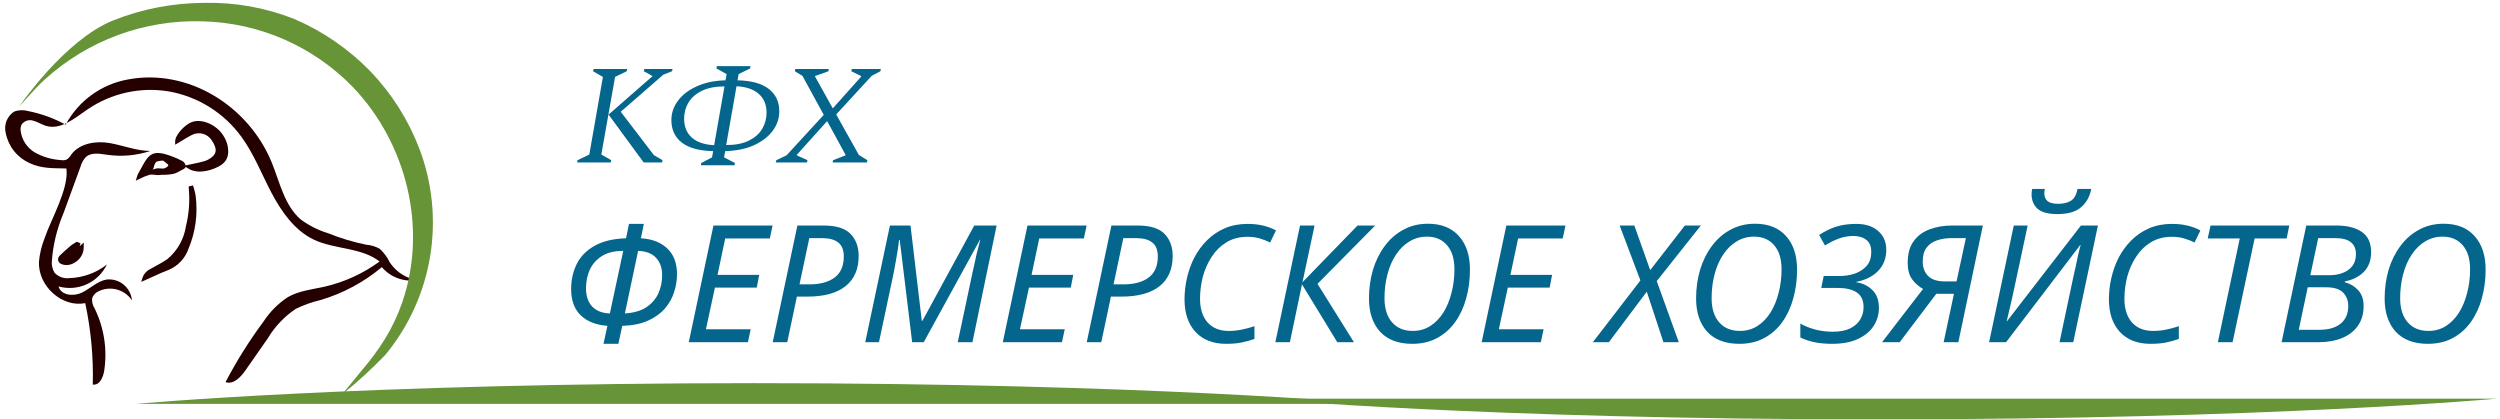 <svg width="459" height="77" viewBox="0 0 459 77" fill="none" xmlns="http://www.w3.org/2000/svg">
<path d="M74.624 50.825C73.393 50.238 72.342 49.331 71.579 48.198C71.126 47.258 70.504 46.41 69.745 45.696C68.98 45.257 68.127 44.996 67.249 44.932C64.851 44.445 62.504 43.737 60.236 42.818C58.441 42.276 56.753 41.43 55.244 40.315C52.274 37.813 51.388 33.559 49.916 29.892C45.648 19.42 34.541 12.538 23.559 14.577C21.139 14.998 18.846 15.965 16.853 17.404C14.86 18.844 13.219 20.718 12.053 22.886C9.884 21.706 7.549 20.863 5.127 20.383C4.306 20.156 3.435 20.186 2.632 20.471C1.981 20.88 1.478 21.486 1.195 22.202C0.913 22.918 0.865 23.705 1.059 24.45C1.297 25.653 1.82 26.782 2.585 27.74C3.349 28.698 4.333 29.458 5.452 29.955C7.648 30.994 9.857 30.868 12.191 30.931C12.69 34.685 9.308 40.34 8.135 43.881C7.609 45.229 7.277 46.644 7.149 48.085C6.987 52.577 11.442 56.506 15.648 55.655C16.701 60.566 17.166 65.586 17.033 70.607C18.281 70.795 18.954 69.269 19.142 68.017C19.721 64.126 19.103 60.149 17.37 56.619C17.02 56.077 16.858 55.435 16.908 54.792C16.991 54.52 17.13 54.269 17.314 54.054C17.499 53.839 17.726 53.664 17.981 53.541C19.035 52.988 20.255 52.846 21.407 53.142C22.559 53.438 23.561 54.15 24.221 55.142C24.171 54.581 24.01 54.035 23.746 53.536C23.482 53.038 23.122 52.598 22.685 52.243C22.249 51.887 21.746 51.622 21.206 51.465C20.666 51.307 20.1 51.26 19.541 51.326C17.881 51.626 16.583 52.965 15.061 53.716C13.539 54.467 11.217 54.266 10.743 52.59C12.46 53.072 14.292 52.933 15.917 52.196C17.542 51.459 18.856 50.172 19.628 48.561C17.653 50.111 15.235 50.988 12.727 51.063C12.23 51.126 11.725 51.069 11.254 50.897C10.783 50.725 10.36 50.443 10.019 50.075C9.621 49.427 9.446 48.667 9.52 47.91C9.751 44.894 10.472 41.935 11.654 39.151L14.786 30.593C14.965 29.945 15.294 29.349 15.747 28.854C16.758 27.916 18.243 28.216 19.653 28.416C22.326 28.802 25.051 28.562 27.615 27.715C25.119 27.715 22.623 26.702 20.128 26.264C17.632 25.826 14.624 26.301 13.102 28.353C12.889 28.735 12.59 29.06 12.228 29.304C11.897 29.427 11.539 29.457 11.192 29.392C9.525 29.293 7.901 28.823 6.438 28.016C5.7 27.591 5.074 26.996 4.611 26.28C4.149 25.564 3.864 24.748 3.78 23.899C3.749 23.556 3.809 23.21 3.954 22.898C4.184 22.549 4.525 22.288 4.921 22.156C5.317 22.024 5.746 22.03 6.138 22.172C6.937 22.385 7.648 22.873 8.447 23.111C11.155 23.924 13.713 21.697 16.072 20.083C20.454 17.092 25.819 15.913 31.047 16.792C36.348 17.746 41.082 20.701 44.275 25.05C46.596 28.203 48.019 31.932 49.853 35.41C51.688 38.889 54.071 42.267 57.528 43.956C61.409 45.833 66.263 45.358 69.695 48.01C66.655 50.235 63.194 51.815 59.525 52.652C57.253 53.153 54.857 53.391 52.823 54.567C51.07 55.723 49.571 57.226 48.418 58.983C45.794 62.519 43.449 66.255 41.405 70.157C42.89 70.67 44.25 69.194 45.148 67.88L49.179 62.099C50.464 59.95 52.207 58.113 54.283 56.719C55.746 55.996 57.287 55.446 58.876 55.08C62.99 53.858 66.812 51.806 70.107 49.049C70.908 49.987 71.94 50.698 73.101 51.11C74.261 51.523 75.51 51.623 76.721 51.401C75.996 51.319 75.289 51.125 74.624 50.825V50.825Z" fill="#250000"/>
<path d="M41.817 26.864C41.663 26.119 41.362 25.413 40.931 24.787C39.807 23.036 37.187 21.672 35.178 22.423C34.067 22.835 32.208 24.637 32.158 25.939V26.564L32.682 26.264L33.418 25.813C33.98 25.476 34.554 25.125 35.14 24.825C35.767 24.473 36.505 24.376 37.201 24.553C37.898 24.73 38.5 25.167 38.884 25.776C40.02 27.453 39.67 28.278 38.797 28.929C38.423 29.219 38 29.439 37.549 29.58C36.912 29.767 36.301 29.905 35.565 30.055L34.591 30.255L34.08 30.38C34.036 30.179 33.944 29.991 33.812 29.834C33.679 29.677 33.509 29.555 33.318 29.48C32.284 28.948 31.196 28.529 30.074 28.228C28.277 27.828 27.416 28.228 26.405 30.005C26.03 30.656 25.669 31.319 25.294 32.02C25.24 32.117 25.203 32.223 25.182 32.332L24.907 33.258C24.907 33.133 25.506 32.92 25.619 32.845C26.166 32.556 26.738 32.317 27.328 32.132C27.977 31.919 28.576 32.207 29.2 32.132C29.824 32.057 30.623 32.132 31.322 32.007C31.923 31.946 32.501 31.74 33.006 31.406C33.431 31.156 34.017 30.994 34.067 30.643L34.703 31.018C34.813 31.093 34.931 31.156 35.053 31.206C35.584 31.406 36.146 31.508 36.713 31.506C37.613 31.478 38.501 31.288 39.333 30.944C41.417 30.143 42.179 28.954 41.817 26.864ZM30.124 30.931C29.899 31.006 28.951 30.843 28.713 30.931C28.477 31.012 28.235 31.075 27.99 31.119C28.083 31.055 28.154 30.963 28.189 30.856C28.224 30.745 28.253 30.632 28.277 30.518C28.364 30.218 28.551 29.68 28.901 29.63C29.231 29.543 29.57 29.493 29.912 29.48C30.074 29.542 30.573 30.005 30.723 30.093C31.259 30.405 30.473 30.806 30.124 30.931Z" fill="#250000"/>
<path d="M35.677 34.885C35.677 34.71 35.577 34.547 35.54 34.372L35.452 34.047L34.654 34.222V34.535C34.88 36.874 34.707 39.235 34.142 41.516C33.786 43.889 32.569 46.046 30.723 47.572C30.141 47.977 29.532 48.341 28.901 48.661C28.539 48.861 28.164 49.061 27.815 49.274L27.653 49.362C27.303 49.519 26.99 49.746 26.732 50.031C26.474 50.315 26.278 50.649 26.155 51.013L25.931 51.751L26.617 51.451L28.052 50.8C29.063 50.337 30.011 49.912 30.972 49.549C31.817 49.193 32.578 48.662 33.206 47.991C33.834 47.321 34.314 46.526 34.616 45.658C35.878 42.645 36.334 39.355 35.939 36.111C35.903 35.693 35.815 35.281 35.677 34.885V34.885Z" fill="#250000"/>
<path d="M14.088 44.382L13.938 44.482L13.651 44.657C13.42 44.791 13.199 44.942 12.99 45.107C12.228 45.758 11.579 46.321 10.98 46.922C10.862 47.026 10.771 47.159 10.717 47.307C10.662 47.456 10.646 47.616 10.668 47.773C10.701 47.934 10.774 48.084 10.882 48.209C10.989 48.334 11.126 48.429 11.28 48.486C11.572 48.609 11.886 48.673 12.204 48.673C12.857 48.656 13.487 48.428 14.001 48.023C14.443 47.712 14.8 47.294 15.04 46.809C15.279 46.324 15.394 45.786 15.373 45.245V44.532L14.637 45.195L14.774 44.657L14.088 44.382Z" fill="#250000"/>
<path d="M77.008 27.327C74.982 22.013 71.909 17.162 67.973 13.063C63.987 8.971 59.233 5.709 53.984 3.466C48.727 1.393 43.109 0.394 37.461 0.526C31.721 0.547 26.035 1.65 20.702 3.779C11.817 7.395 3.555 19.507 3.555 19.507L3.955 19.082C4.279 18.744 4.641 18.344 5.028 17.906C6.014 16.817 7.124 15.578 8.198 14.615C16.11 7.413 26.505 3.576 37.187 3.917C47.635 4.163 57.567 8.518 64.841 16.041C74.625 26.301 78.543 41.867 73.863 55.48C73.043 57.861 71.963 60.144 70.644 62.287C69.426 64.229 68.066 66.077 66.576 67.817L62.832 72.397C65.61 70.155 68.248 67.744 70.731 65.177C75.022 59.988 77.864 53.751 78.966 47.102C80.069 40.453 79.394 33.629 77.008 27.327Z" fill="#679436"/>
<path d="M105.96 29.827L106.038 29.411L108.196 28.371L110.692 14.123L108.898 13.083L108.976 12.667H115.164L115.06 13.083L112.928 14.123L110.406 28.371L112.226 29.411L112.122 29.827H105.96ZM118.18 29.827L111.732 21.039L119.818 13.967L118.206 13.083L118.284 12.667H123.484L123.38 13.083L121.794 13.707L113.968 20.519L120.052 28.475L121.638 29.411L121.56 29.827H118.18ZM128.674 30.347L128.752 29.931L130.728 28.891L130.936 27.747C128.388 27.695 126.472 27.175 125.19 26.187C123.907 25.182 123.266 23.804 123.266 22.053C123.266 20.77 123.664 19.592 124.462 18.517C125.259 17.425 126.403 16.541 127.894 15.865C129.384 15.172 131.152 14.799 133.198 14.747L133.406 13.603L131.534 12.563L131.612 12.147H137.8L137.722 12.563L135.616 13.603L135.408 14.747C137.956 14.799 139.871 15.328 141.154 16.333C142.436 17.321 143.078 18.691 143.078 20.441C143.078 21.724 142.679 22.911 141.882 24.003C141.084 25.078 139.94 25.962 138.45 26.655C136.959 27.331 135.191 27.695 133.146 27.747L132.938 28.891L134.94 29.931L134.862 30.347H128.674ZM140.738 20.701C140.738 19.228 140.261 18.075 139.308 17.243C138.354 16.394 136.994 15.926 135.226 15.839L133.328 26.629C135.009 26.629 136.396 26.36 137.488 25.823C138.597 25.268 139.412 24.549 139.932 23.665C140.469 22.764 140.738 21.776 140.738 20.701ZM125.606 21.793C125.606 23.267 126.082 24.428 127.036 25.277C127.989 26.109 129.35 26.569 131.118 26.655L133.016 15.865C131.334 15.865 129.939 16.142 128.83 16.697C127.738 17.235 126.923 17.954 126.386 18.855C125.866 19.739 125.606 20.718 125.606 21.793ZM142.425 29.827L142.529 29.411L144.427 28.501L151.239 21.091L147.339 13.941L145.935 13.083L146.013 12.667H152.175L152.097 13.083L149.679 13.941L149.653 14.071L152.903 19.895L158.103 14.071V13.967L156.309 13.083L156.387 12.667H161.717L161.639 13.083L160.053 13.915L153.527 21.013L157.687 28.449L159.247 29.411L159.169 29.827H152.877L152.955 29.411L155.217 28.527L155.243 28.423L151.863 22.235L146.299 28.423V28.527L148.249 29.411L148.171 29.827H142.425Z" fill="#05668D"/>
<path d="M111.52 59.827C109.42 59.667 107.78 59.017 106.6 57.877C105.44 56.737 104.86 55.137 104.86 53.077C104.86 51.397 105.2 49.867 105.88 48.487C106.56 47.107 107.64 45.997 109.12 45.157C110.6 44.297 112.54 43.827 114.94 43.747L115.48 41.107H118.21L117.67 43.747C119.73 43.867 121.35 44.497 122.53 45.637C123.71 46.757 124.3 48.327 124.3 50.347C124.3 51.447 124.12 52.547 123.76 53.647C123.42 54.727 122.86 55.727 122.08 56.647C121.3 57.547 120.27 58.287 118.99 58.867C117.71 59.447 116.13 59.767 114.25 59.827L113.53 63.127H110.8L111.52 59.827ZM114.43 46.057C112.83 46.057 111.52 46.377 110.5 47.017C109.5 47.657 108.76 48.497 108.28 49.537C107.82 50.577 107.59 51.707 107.59 52.927C107.59 54.347 107.97 55.467 108.73 56.287C109.51 57.087 110.59 57.507 111.97 57.547L114.43 46.057ZM114.73 57.547C116.33 57.447 117.63 57.077 118.63 56.437C119.63 55.777 120.37 54.937 120.85 53.917C121.33 52.877 121.57 51.737 121.57 50.497C121.57 49.197 121.2 48.147 120.46 47.347C119.74 46.547 118.64 46.117 117.16 46.057L114.73 57.547ZM126.459 62.827L130.989 41.407H141.849L141.339 43.777H133.149L131.739 50.467H139.389L138.939 52.807H131.259L129.609 60.457H137.829L137.319 62.827H126.459ZM141.869 62.827L146.399 41.407H151.229C153.549 41.407 155.199 41.927 156.179 42.967C157.159 43.987 157.649 45.327 157.649 46.987C157.649 49.407 156.849 51.257 155.249 52.537C153.649 53.817 151.309 54.457 148.229 54.457H146.309L144.539 62.827H141.869ZM148.649 52.207C150.569 52.207 152.089 51.797 153.209 50.977C154.349 50.137 154.919 48.837 154.919 47.077C154.919 45.897 154.579 45.047 153.899 44.527C153.239 43.987 152.229 43.717 150.869 43.717H148.589L146.789 52.207H148.649ZM158.86 62.827L163.39 41.407H167.17L169.24 58.897H169.36L178.87 41.407H182.98L178.54 62.827H175.84L178.54 50.107C178.82 48.807 179.08 47.627 179.32 46.567C179.58 45.507 179.8 44.657 179.98 44.017H179.92L169.6 62.827H167.47L165.19 44.047H165.07C165.03 44.447 164.96 44.987 164.86 45.667C164.76 46.327 164.64 47.037 164.5 47.797C164.38 48.537 164.25 49.257 164.11 49.957L161.38 62.827H158.86ZM184.115 62.827L188.645 41.407H199.505L198.995 43.777H190.805L189.395 50.467H197.045L196.595 52.807H188.915L187.265 60.457H195.485L194.975 62.827H184.115ZM199.525 62.827L204.055 41.407H208.885C211.205 41.407 212.855 41.927 213.835 42.967C214.815 43.987 215.305 45.327 215.305 46.987C215.305 49.407 214.505 51.257 212.905 52.537C211.305 53.817 208.965 54.457 205.885 54.457H203.965L202.195 62.827H199.525ZM206.305 52.207C208.225 52.207 209.745 51.797 210.865 50.977C212.005 50.137 212.575 48.837 212.575 47.077C212.575 45.897 212.235 45.047 211.555 44.527C210.895 43.987 209.885 43.717 208.525 43.717H206.245L204.445 52.207H206.305ZM225.097 63.127C222.717 63.127 220.847 62.397 219.487 60.937C218.147 59.477 217.477 57.477 217.477 54.937C217.477 53.657 217.627 52.357 217.927 51.037C218.227 49.717 218.677 48.467 219.277 47.287C219.897 46.107 220.667 45.057 221.587 44.137C222.527 43.197 223.617 42.457 224.857 41.917C226.097 41.377 227.497 41.107 229.057 41.107C231.057 41.107 232.797 41.507 234.277 42.307L233.197 44.527C232.657 44.247 232.047 44.007 231.367 43.807C230.707 43.587 229.937 43.477 229.057 43.477C227.557 43.477 226.257 43.817 225.157 44.497C224.077 45.157 223.177 46.047 222.457 47.167C221.737 48.267 221.197 49.487 220.837 50.827C220.497 52.167 220.327 53.517 220.327 54.877C220.327 56.697 220.787 58.137 221.707 59.197C222.647 60.237 223.937 60.757 225.577 60.757C226.397 60.757 227.197 60.677 227.977 60.517C228.777 60.357 229.557 60.147 230.317 59.887V62.227C229.537 62.507 228.747 62.727 227.947 62.887C227.167 63.047 226.217 63.127 225.097 63.127ZM234.154 62.827L238.684 41.407H241.354L239.134 51.817L249.244 41.407H252.484L241.894 52.117L248.584 62.827H245.524L239.044 52.207L236.824 62.827H234.154ZM259.294 63.127C256.734 63.127 254.764 62.387 253.384 60.907C252.024 59.407 251.344 57.377 251.344 54.817C251.344 52.977 251.584 51.227 252.064 49.567C252.564 47.907 253.284 46.447 254.224 45.187C255.164 43.907 256.304 42.907 257.644 42.187C258.984 41.447 260.494 41.077 262.174 41.077C264.614 41.077 266.504 41.827 267.844 43.327C269.204 44.827 269.884 46.887 269.884 49.507C269.884 51.367 269.654 53.117 269.194 54.757C268.754 56.397 268.084 57.847 267.184 59.107C266.304 60.347 265.204 61.327 263.884 62.047C262.564 62.767 261.034 63.127 259.294 63.127ZM259.384 60.757C260.584 60.757 261.654 60.457 262.594 59.857C263.534 59.257 264.334 58.437 264.994 57.397C265.654 56.337 266.154 55.127 266.494 53.767C266.854 52.407 267.034 50.967 267.034 49.447C267.034 47.547 266.584 46.077 265.684 45.037C264.784 43.977 263.554 43.447 261.994 43.447C260.794 43.447 259.714 43.747 258.754 44.347C257.794 44.927 256.974 45.737 256.294 46.777C255.614 47.797 255.094 48.997 254.734 50.377C254.374 51.737 254.194 53.197 254.194 54.757C254.194 56.637 254.654 58.107 255.574 59.167C256.494 60.227 257.764 60.757 259.384 60.757ZM272.035 62.827L276.565 41.407H287.425L286.915 43.777H278.725L277.315 50.467H284.965L284.515 52.807H276.835L275.185 60.457H283.405L282.895 62.827H272.035ZM292.448 62.827L301.178 51.487L297.368 41.407H300.068L302.978 49.597L309.338 41.407H312.278L304.178 51.607L308.228 62.827H305.408L302.348 53.557L295.388 62.827H292.448ZM319.353 63.127C316.793 63.127 314.823 62.387 313.443 60.907C312.083 59.407 311.403 57.377 311.403 54.817C311.403 52.977 311.643 51.227 312.123 49.567C312.623 47.907 313.343 46.447 314.283 45.187C315.223 43.907 316.363 42.907 317.703 42.187C319.043 41.447 320.553 41.077 322.233 41.077C324.673 41.077 326.563 41.827 327.903 43.327C329.263 44.827 329.943 46.887 329.943 49.507C329.943 51.367 329.713 53.117 329.253 54.757C328.813 56.397 328.143 57.847 327.243 59.107C326.363 60.347 325.263 61.327 323.943 62.047C322.623 62.767 321.093 63.127 319.353 63.127ZM319.443 60.757C320.643 60.757 321.713 60.457 322.653 59.857C323.593 59.257 324.393 58.437 325.053 57.397C325.713 56.337 326.213 55.127 326.553 53.767C326.913 52.407 327.093 50.967 327.093 49.447C327.093 47.547 326.643 46.077 325.743 45.037C324.843 43.977 323.613 43.447 322.053 43.447C320.853 43.447 319.773 43.747 318.813 44.347C317.853 44.927 317.033 45.737 316.353 46.777C315.673 47.797 315.153 48.997 314.793 50.377C314.433 51.737 314.253 53.197 314.253 54.757C314.253 56.637 314.713 58.107 315.633 59.167C316.553 60.227 317.823 60.757 319.443 60.757ZM336.331 63.127C334.051 63.127 332.121 62.737 330.541 61.957V59.407C331.261 59.827 332.151 60.187 333.211 60.487C334.291 60.767 335.381 60.907 336.481 60.907C337.801 60.907 338.881 60.697 339.721 60.277C340.561 59.857 341.171 59.307 341.551 58.627C341.951 57.947 342.151 57.207 342.151 56.407C342.151 55.167 341.741 54.267 340.921 53.707C340.101 53.147 338.941 52.867 337.441 52.867H334.381L334.831 50.677H337.681C338.661 50.677 339.591 50.537 340.471 50.257C341.371 49.957 342.111 49.487 342.691 48.847C343.271 48.207 343.561 47.337 343.561 46.237C343.561 45.237 343.261 44.507 342.661 44.047C342.061 43.567 341.261 43.327 340.261 43.327C339.361 43.327 338.471 43.487 337.591 43.807C336.731 44.127 335.891 44.547 335.071 45.067L333.991 43.147C335.011 42.467 336.051 41.957 337.111 41.617C338.191 41.277 339.421 41.107 340.801 41.107C342.521 41.107 343.871 41.547 344.851 42.427C345.831 43.287 346.321 44.437 346.321 45.877C346.321 47.397 345.831 48.677 344.851 49.717C343.871 50.737 342.521 51.417 340.801 51.757V51.817C342.001 51.997 342.991 52.477 343.771 53.257C344.571 54.037 344.971 55.127 344.971 56.527C344.971 57.727 344.651 58.827 344.011 59.827C343.371 60.827 342.411 61.627 341.131 62.227C339.871 62.827 338.271 63.127 336.331 63.127ZM353.073 53.047C352.273 52.607 351.603 52.017 351.063 51.277C350.523 50.537 350.253 49.527 350.253 48.247C350.253 46.587 350.623 45.257 351.363 44.257C352.103 43.257 353.083 42.537 354.303 42.097C355.543 41.637 356.883 41.407 358.323 41.407H364.053L359.553 62.827H356.853L358.743 53.947H355.503L348.783 62.827H345.543L353.073 53.047ZM357.093 51.667H359.223L360.933 43.717H358.323C357.323 43.717 356.423 43.857 355.623 44.137C354.823 44.397 354.183 44.847 353.703 45.487C353.243 46.107 353.013 46.957 353.013 48.037C353.013 49.117 353.343 49.997 354.003 50.677C354.663 51.337 355.693 51.667 357.093 51.667ZM377.739 39.307C376.039 39.307 374.819 38.977 374.079 38.317C373.359 37.637 372.999 36.757 372.999 35.677C372.999 35.297 373.039 34.967 373.119 34.687H375.429C375.369 35.007 375.339 35.287 375.339 35.527C375.339 36.087 375.529 36.547 375.909 36.907C376.309 37.247 376.969 37.417 377.889 37.417C378.829 37.417 379.599 37.237 380.199 36.877C380.819 36.497 381.229 35.767 381.429 34.687H383.949C383.689 36.087 383.069 37.207 382.089 38.047C381.129 38.887 379.679 39.307 377.739 39.307ZM365.199 62.827L369.729 41.407H372.279L369.759 53.197C369.639 53.797 369.489 54.477 369.309 55.237C369.129 55.997 368.959 56.717 368.799 57.397C368.659 58.077 368.539 58.597 368.439 58.957H368.499L382.059 41.407H385.179L380.649 62.827H378.129L380.649 50.917C380.809 50.237 380.969 49.527 381.129 48.787C381.289 48.027 381.439 47.317 381.579 46.657C381.739 45.977 381.879 45.417 381.999 44.977H381.939L368.319 62.827H365.199ZM394.814 63.127C392.434 63.127 390.564 62.397 389.204 60.937C387.864 59.477 387.194 57.477 387.194 54.937C387.194 53.657 387.344 52.357 387.644 51.037C387.944 49.717 388.394 48.467 388.994 47.287C389.614 46.107 390.384 45.057 391.304 44.137C392.244 43.197 393.334 42.457 394.574 41.917C395.814 41.377 397.214 41.107 398.774 41.107C400.774 41.107 402.514 41.507 403.994 42.307L402.914 44.527C402.374 44.247 401.764 44.007 401.084 43.807C400.424 43.587 399.654 43.477 398.774 43.477C397.274 43.477 395.974 43.817 394.874 44.497C393.794 45.157 392.894 46.047 392.174 47.167C391.454 48.267 390.914 49.487 390.554 50.827C390.214 52.167 390.044 53.517 390.044 54.877C390.044 56.697 390.504 58.137 391.424 59.197C392.364 60.237 393.654 60.757 395.294 60.757C396.114 60.757 396.914 60.677 397.694 60.517C398.494 60.357 399.274 60.147 400.034 59.887V62.227C399.254 62.507 398.464 62.727 397.664 62.887C396.884 63.047 395.934 63.127 394.814 63.127ZM407.201 62.827L411.221 43.777H405.341L405.851 41.407H420.311L419.831 43.777H413.951L409.901 62.827H407.201ZM418.9 62.827L423.43 41.407H428.98C430.96 41.407 432.51 41.797 433.63 42.577C434.77 43.357 435.34 44.607 435.34 46.327C435.34 47.787 434.9 48.977 434.02 49.897C433.14 50.797 431.97 51.387 430.51 51.667V51.817C431.49 52.077 432.31 52.567 432.97 53.287C433.63 54.007 433.96 54.967 433.96 56.167C433.96 57.627 433.6 58.857 432.88 59.857C432.18 60.837 431.21 61.577 429.97 62.077C428.75 62.577 427.34 62.827 425.74 62.827H418.9ZM427.69 50.527C428.59 50.527 429.4 50.387 430.12 50.107C430.86 49.827 431.45 49.407 431.89 48.847C432.33 48.267 432.55 47.537 432.55 46.657C432.55 45.717 432.25 44.997 431.65 44.497C431.05 43.977 430.05 43.717 428.65 43.717H425.62L424.18 50.527H427.69ZM425.83 60.547C427.53 60.547 428.84 60.167 429.76 59.407C430.68 58.647 431.14 57.567 431.14 56.167C431.14 55.207 430.83 54.397 430.21 53.737C429.59 53.077 428.54 52.747 427.06 52.747H423.7L422.05 60.547H425.83ZM445.769 63.127C443.209 63.127 441.239 62.387 439.859 60.907C438.499 59.407 437.819 57.377 437.819 54.817C437.819 52.977 438.059 51.227 438.539 49.567C439.039 47.907 439.759 46.447 440.699 45.187C441.639 43.907 442.779 42.907 444.119 42.187C445.459 41.447 446.969 41.077 448.649 41.077C451.089 41.077 452.979 41.827 454.319 43.327C455.679 44.827 456.359 46.887 456.359 49.507C456.359 51.367 456.129 53.117 455.669 54.757C455.229 56.397 454.559 57.847 453.659 59.107C452.779 60.347 451.679 61.327 450.359 62.047C449.039 62.767 447.509 63.127 445.769 63.127ZM445.859 60.757C447.059 60.757 448.129 60.457 449.069 59.857C450.009 59.257 450.809 58.437 451.469 57.397C452.129 56.337 452.629 55.127 452.969 53.767C453.329 52.407 453.509 50.967 453.509 49.447C453.509 47.547 453.059 46.077 452.159 45.037C451.259 43.977 450.029 43.447 448.469 43.447C447.269 43.447 446.189 43.747 445.229 44.347C444.269 44.927 443.449 45.737 442.769 46.777C442.089 47.797 441.569 48.997 441.209 50.377C440.849 51.737 440.669 53.197 440.669 54.757C440.669 56.637 441.129 58.107 442.049 59.167C442.969 60.227 444.239 60.757 445.859 60.757Z" fill="#05668D"/>
<path d="M252.119 74.149H24.997C24.997 74.149 66.233 70.348 138.558 70.348C210.883 70.348 252.119 74.149 252.119 74.149Z" fill="#679436"/>
<path d="M231.213 73.199L458.335 73.199C458.335 73.199 417.098 77 344.774 77C272.449 77 231.213 73.199 231.213 73.199Z" fill="#679436"/>
</svg>
